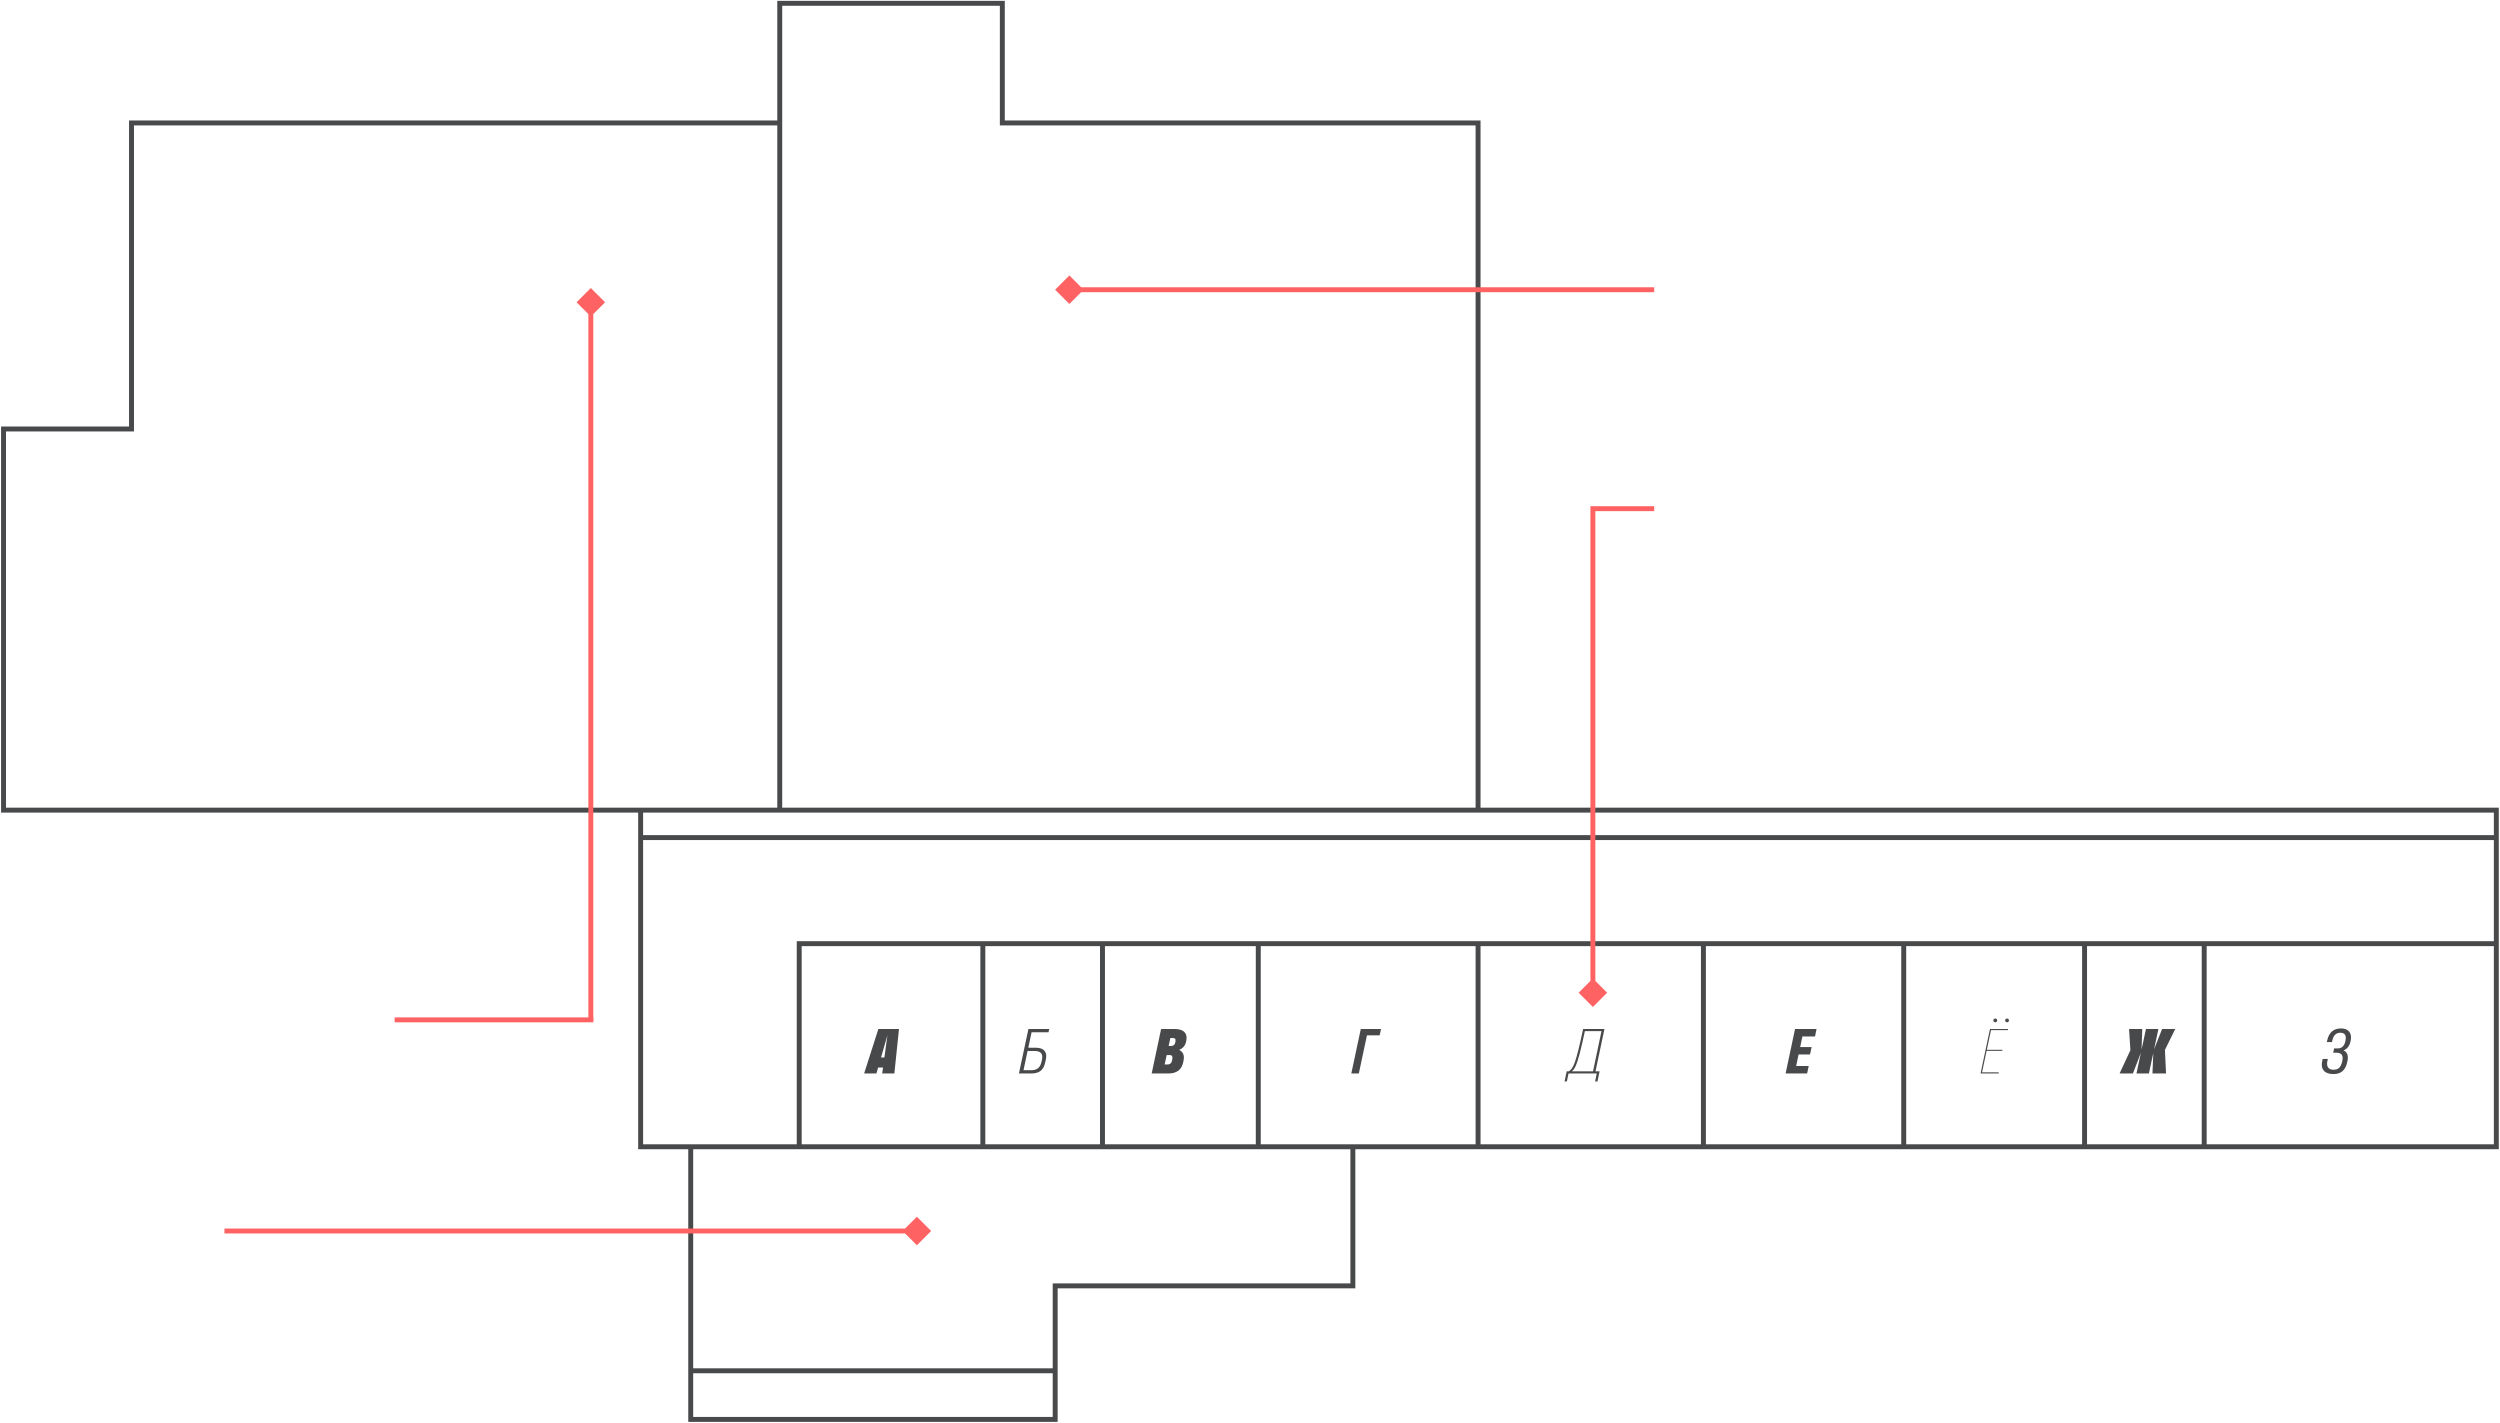 <svg width="1012" height="576" viewBox="0 0 1012 576" fill="none" xmlns="http://www.w3.org/2000/svg">
<path d="M315.642 49.77H53.237V173.653H1.432V327.941H259.332M315.642 49.77V1.342H405.739V49.77H598.319V327.941M315.642 49.77V327.941M598.319 327.941H315.642M598.319 327.941H1010.51V339.058M315.642 327.941H259.332M259.332 327.941V339.058M279.604 464.209H259.332V339.058M279.604 464.209H323.526M279.604 464.209V554.893M547.64 464.209V520.519H427.137V554.893M547.64 464.209H509.349M547.64 464.209H598.319M323.526 464.209V381.996H397.855M323.526 464.209H397.855M1010.51 381.996V464.209H892.259M1010.51 381.996H892.259M1010.51 381.996V339.058M397.855 381.996V464.209M397.855 381.996H446.282M397.855 464.209H446.282M446.282 381.996V464.209M446.282 381.996H509.349M446.282 464.209H509.349M509.349 381.996V464.209M509.349 381.996H598.319M598.319 381.996V464.209M598.319 381.996H689.542M598.319 464.209H689.542M689.542 381.996V464.209M689.542 381.996H770.629M689.542 464.209H770.629M770.629 381.996V464.209M770.629 381.996H843.832M770.629 464.209H843.832M843.832 381.996V464.209M843.832 381.996H892.259M843.832 464.209H892.259M892.259 381.996V464.209M259.332 339.058H1010.51M279.604 554.893V574.577H427.137V554.893M279.604 554.893H427.137" stroke="#48494B" stroke-width="2"/>
<path d="M427.11 117.275L432.883 123.049L438.657 117.275L432.883 111.502L427.11 117.275ZM669.62 116.275L432.883 116.275L432.883 118.275L669.62 118.275L669.62 116.275Z" fill="#FF6262"/>
<path d="M376.926 498.307L371.153 492.534L365.379 498.307L371.153 504.081L376.926 498.307ZM371.153 497.307L90.856 497.307V499.307L371.153 499.307V497.307Z" fill="#FF6262"/>
<path d="M239.166 116.593L233.393 122.366L239.166 128.14L244.94 122.366L239.166 116.593ZM238.166 122.366L238.166 413.401L240.166 413.401L240.166 122.366L238.166 122.366Z" fill="#FF6262"/>
<path d="M240.176 412.838H159.756" stroke="#FF6262" stroke-width="2"/>
<path d="M644.801 407.627L650.574 401.853L644.801 396.08L639.027 401.853L644.801 407.627ZM644.801 205.916L644.801 204.916L643.801 204.916L643.801 205.916L644.801 205.916ZM669.62 204.916L644.801 204.916L644.801 206.916L669.62 206.916L669.62 204.916ZM643.801 205.916L643.801 401.853L645.801 401.853L645.801 205.916L643.801 205.916Z" fill="#FF6262"/>
<path d="M362.039 434.545L363.911 416.545H355.559L349.799 434.545H354.767L355.463 432.145H357.455L357.119 434.545H362.039ZM356.639 428.065L359.231 419.065L358.007 428.065H356.639Z" fill="#48494B"/>
<path d="M412.463 434.545H417.407C420.527 434.545 422.375 433.393 423.095 430.081L423.359 428.857C424.055 425.641 422.351 424.129 419.399 424.129H416.255L417.575 417.865H424.439L424.727 416.545H416.303L412.463 434.545ZM418.895 425.449C421.367 425.449 422.303 426.673 421.775 429.025L421.607 429.817C421.031 432.289 419.759 433.225 417.311 433.225H414.311L415.967 425.449H418.895Z" fill="#48494B"/>
<path d="M466.2 434.545H472.92C476.16 434.545 478.464 433.201 479.064 429.529L479.16 428.929C479.496 426.985 478.728 425.689 477.312 424.993C478.8 424.393 479.88 423.241 480.192 421.369L480.24 421.081C480.768 418.081 478.944 416.545 475.584 416.545H470.016L466.2 434.545ZM474.744 420.193C475.632 420.193 476.016 420.601 475.824 421.585L475.776 421.921C475.56 422.977 474.936 423.409 474.072 423.409H473.064L473.76 420.193H474.744ZM473.472 427.081C474.36 427.081 474.768 427.537 474.552 428.785L474.504 429.073C474.312 430.273 473.664 430.897 472.608 430.897H471.456L472.272 427.081H473.472Z" fill="#48494B"/>
<path d="M550.056 434.545L553.344 419.089H558.48L559.056 416.545H550.848L547.008 434.545H550.056Z" fill="#48494B"/>
<path d="M633.33 437.785H634.266L634.938 434.545H646.362L645.69 437.785H646.65L647.514 433.681H645.858L649.482 416.545H640.842C637.842 430.753 636.81 432.601 635.01 433.681H634.194L633.33 437.785ZM637.77 431.641C638.85 429.265 639.858 425.329 641.562 417.409H648.282L644.85 433.681H636.258C636.93 433.201 637.386 432.457 637.77 431.641Z" fill="#48494B"/>
<path d="M732.173 431.521H727.085L728.069 426.841H732.701L733.349 423.841H728.717L729.605 419.569H734.717L735.341 416.545H726.629L722.813 434.545H731.525L732.173 431.521Z" fill="#48494B"/>
<path d="M807.682 413.833C808.138 413.833 808.45 413.497 808.45 413.065C808.45 412.633 808.138 412.297 807.682 412.297C807.25 412.297 806.914 412.633 806.914 413.065C806.914 413.497 807.25 413.833 807.682 413.833ZM812.458 413.833C812.914 413.833 813.226 413.497 813.226 413.065C813.226 412.633 812.914 412.297 812.458 412.297C812.026 412.297 811.69 412.633 811.69 413.065C811.69 413.497 812.026 413.833 812.458 413.833ZM809.122 434.089H802.33L804.178 425.401H810.49L810.586 424.969H804.274L805.954 417.001H812.77L812.866 416.545H805.546L801.73 434.545H809.026L809.122 434.089Z" fill="#48494B"/>
<path d="M945.867 426.145C947.907 426.145 948.627 427.321 948.171 429.385L948.123 429.673C947.523 432.337 946.371 433.033 944.547 433.033C942.771 433.033 941.595 431.977 942.123 429.505L942.315 428.665H940.227L940.035 429.505C939.219 433.249 941.451 434.785 944.523 434.785C947.355 434.785 949.443 433.537 950.187 429.769L950.283 429.313C950.715 427.249 950.067 425.857 948.675 425.185C950.139 424.609 951.123 423.433 951.507 421.417L951.579 421.129C952.155 418.129 950.619 416.305 947.643 416.305C944.691 416.305 942.795 417.889 942.075 421.057L941.907 421.825H943.995L944.139 421.129C944.667 418.873 945.795 418.057 947.451 418.057C949.155 418.057 949.875 419.137 949.467 421.177L949.419 421.417C949.011 423.457 947.907 424.393 946.371 424.393H944.859L944.475 426.145H945.867Z" fill="#48494B"/>
<path d="M873.719 416.545H868.679L866.903 424.873L867.191 416.545H861.839L862.391 425.113L857.999 434.545H863.399L866.639 426.145L864.839 434.545H869.879L871.655 426.241L871.319 434.545H876.815L876.359 425.017L880.535 416.545H875.207L871.967 424.777L873.719 416.545Z" fill="#48494B"/>
</svg>
